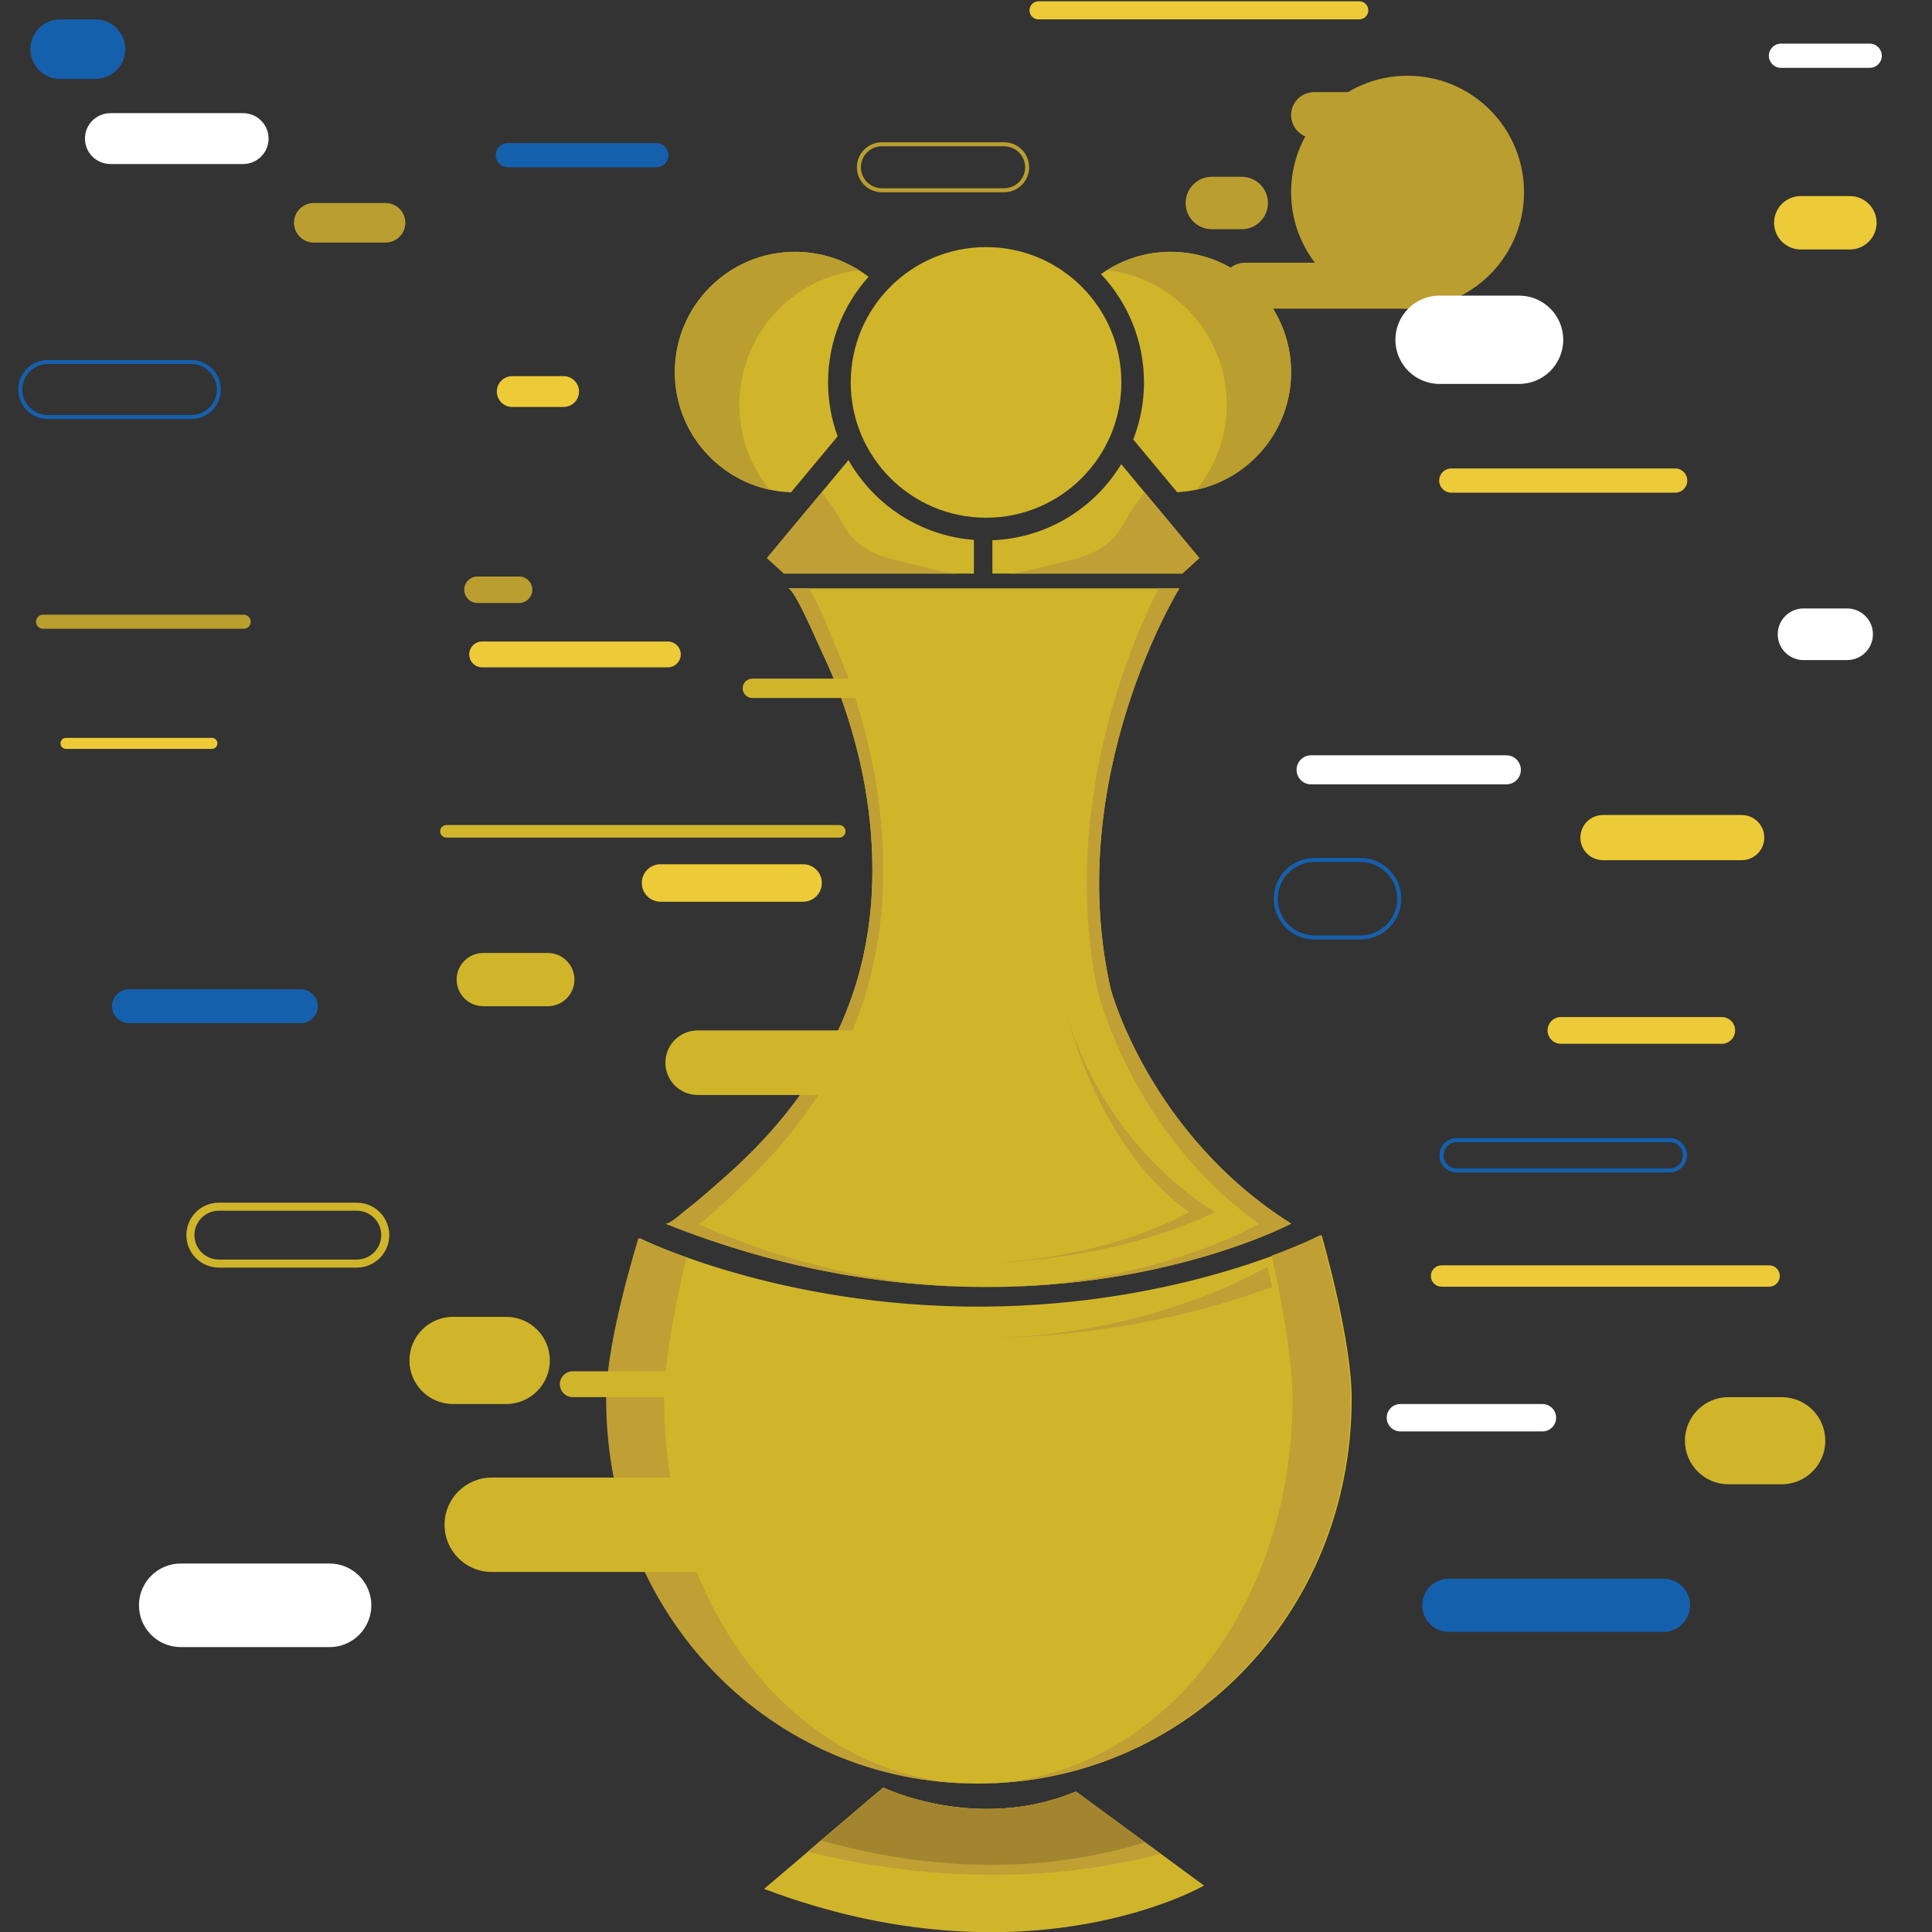 <?xml version="1.0" encoding="utf-8"?>
<!-- Generator: Adobe Illustrator 16.0.0, SVG Export Plug-In . SVG Version: 6.00 Build 0)  -->
<!DOCTYPE svg PUBLIC "-//W3C//DTD SVG 1.1//EN" "http://www.w3.org/Graphics/SVG/1.1/DTD/svg11.dtd">
<svg version="1.1" id="Layer_1" xmlns="http://www.w3.org/2000/svg" xmlns:xlink="http://www.w3.org/1999/xlink" x="0px" y="0px"
	 width="480px" height="480px" viewBox="0 0 480 480" enable-background="new 0 0 480 480" xml:space="preserve">
<rect x="0" y="0" width="480" height="480" fill="#333333" stroke="none"/>
<rect x="-20.993" y="-78.5" display="none" fill="#DEC970" width="521.986" height="637"/>
<g>
	<g>
		<circle fill="#D0B52B" cx="244.982" cy="95.009" r="33.617"/>
		<g>
			<g>
				<path fill="#D0B52B" d="M208.106,108.407c-1.525-4.182-2.374-8.689-2.374-13.398c0-10.086,3.806-19.277,10.055-26.231
					c-5.048-3.901-11.376-6.226-18.252-6.226c-16.511,0-29.893,13.381-29.893,29.892c0,16.175,12.846,29.337,28.889,29.866
					l6.653-7.991L208.106,108.407z"/>
			</g>
		</g>
		<path fill="#D0B52B" d="M213.135,117.94c-0.842-1.164-1.615-2.376-2.328-3.632l-5.923,7.114l-14.339,17.222l4.226,3.853h47.2
			v-8.362C230.1,133.231,219.715,127.057,213.135,117.94z"/>
		<g>
			<g>
				<path fill="#D0B52B" d="M320.773,92.443c0-16.511-13.385-29.892-29.896-29.892c-6.473,0-12.447,2.058-17.344,5.547
					c6.623,7.029,10.688,16.492,10.688,26.91c0,5.007-0.955,9.783-2.668,14.184l4.432,5.317l6.479,7.783
					C308.242,121.466,320.773,108.417,320.773,92.443z"/>
			</g>
		</g>
		<path fill="#D0B52B" d="M283.664,121.454l-5.096-6.122c-0.688,1.121-1.418,2.202-2.199,3.245
			c-6.869,9.13-17.629,15.161-29.813,15.646v8.275h47.188l4.229-3.853L283.664,121.454z"/>
		<path fill="#C09F35" d="M204.347,122.072c-0.349,0.419,2.452,3.675,2.718,4.093c1.217,1.917,2.188,3.981,3.481,5.85
			c1.653,2.393,4.195,4.25,6.83,5.438c3.748,1.687,7.945,2.289,11.898,3.331c2.715,0.713,5.442,1.431,8.245,1.712h-42.75
			l-4.226-3.853c1.332-1.593,2.655-3.186,3.984-4.782c2.334-2.8,4.667-5.607,7.002-8.41
			C202.469,124.327,203.407,123.197,204.347,122.072z"/>
		<path fill="#C09F35" d="M284.178,122.072c0.35,0.419-2.449,3.675-2.719,4.093c-1.221,1.917-2.189,3.981-3.479,5.85
			c-1.66,2.393-4.201,4.25-6.834,5.438c-3.748,1.687-7.943,2.289-11.898,3.331c-2.711,0.713-5.441,1.431-8.244,1.712h42.75
			l4.223-3.853c-1.324-1.593-2.646-3.186-3.979-4.782c-2.334-2.8-4.668-5.607-7.002-8.41
			C286.059,124.327,285.117,123.197,284.178,122.072z"/>
		<path fill="#D0B52B" d="M195.794,146.182c0.007,0,97.212,0,97.212,0s-28.979,46.866-17.058,99.532c0,0,9.487,35.938,44.823,58.294
			c0,0-66.688,35.44-155.458,0c0.858,0.348,4.047-2.535,4.59-2.957c3.717-2.865,7.24-6.007,10.748-9.115
			c15.781-14.004,28.335-31.604,33.36-52.365c1.377-5.686,2.271-11.672,2.576-17.521c0.836-15.917-1.754-31.691-6.936-46.733
			c-1.685-4.893-3.668-9.676-5.923-14.334C202.895,159.23,197.358,146.182,195.794,146.182z"/>
		<g>
			<path fill="#C09F35" d="M275.949,245.714c-11.924-52.667,17.057-99.532,17.057-99.532s-1.879,0-5.104,0
				c0,0-26.021,46.866-15.316,99.532c0,0,8.518,35.938,40.238,58.294c0,0-26.988,15.979-68.844,15.753
				c46.686,0.252,76.793-15.753,76.793-15.753C285.438,281.65,275.949,245.714,275.949,245.714z"/>
			<path fill="#C09F35" d="M177.394,301.051c3.336-2.865,6.498-6.007,9.647-9.115c14.167-14.004,25.438-31.604,29.949-52.365
				c1.238-5.686,2.037-11.672,2.311-17.521c0.754-15.917-1.572-31.691-6.223-46.733c-1.515-4.893-3.297-9.676-5.319-14.334
				c-0.759-1.752-5.729-14.801-7.133-14.801c-3.052,0-4.829,0-4.832,0c1.563,0,7.101,13.049,7.945,14.801
				c2.255,4.658,4.238,9.441,5.923,14.334c5.182,15.042,7.771,30.816,6.936,46.733c-0.308,5.849-1.198,11.834-2.576,17.521
				c-5.025,20.753-17.579,38.361-33.36,52.365c-3.508,3.108-7.031,6.25-10.748,9.115c-0.543,0.422-3.731,3.305-4.59,2.957
				c28.729,11.471,55.135,15.521,77.726,15.736c-20.277-0.229-43.988-4.271-69.773-15.736
				C174.041,304.354,176.902,301.473,177.394,301.051z"/>
		</g>
		<path fill="#D0B52B" d="M335.824,347.463c0,53.92-41.715,95.662-92.777,95.662c-51.059,0-92.131-41.742-92.131-95.662
			c0-14.188,8.023-39.84,8.023-39.84s34.577,17.256,85.131,17.006c50.552-0.25,84.277-17.764,84.277-17.764
			S335.824,332.547,335.824,347.463z"/>
		<g>
			<g>
				<g>
					<path fill="#C09F35" d="M242.777,443.125c0.09,0,0.18-0.008,0.271-0.008c-0.103,0-0.196,0.008-0.299,0.008
						C242.762,443.125,242.77,443.125,242.777,443.125z"/>
				</g>
				<g>
					<path fill="#C09F35" d="M243.664,324.629c-0.205,0-0.41-0.005-0.617-0.005c0.199,0,0.395,0.005,0.592,0.005
						C243.648,324.629,243.654,324.629,243.664,324.629z"/>
				</g>
				<g>
					<path fill="#C09F35" d="M335.502,347.463c0-14.916-7.48-40.598-7.48-40.598s-4.272,2.223-12.063,5.091
						c1.826,8.246,5.146,24.699,5.146,35.507c0,53.804-35.068,95.479-78.049,95.654
						C293.965,442.942,335.502,401.267,335.502,347.463z"/>
				</g>
				<g>
					<path fill="#C09F35" d="M165.002,347.463c0-10.369,3.615-26.854,5.562-34.978c-7.69-2.742-11.948-4.863-11.948-4.863
						s-8.025,25.651-8.025,39.841c0,53.92,41.074,95.662,92.134,95.662c0.01,0,0.021,0,0.025,0
						C199.661,443.107,165.002,401.372,165.002,347.463z"/>
				</g>
			</g>
		</g>
		<path fill="#D0B52B" d="M219.477,444.118c0,0,23.188,11.264,47.859,0.994l31.801,23.351c0,0-43.887,25.506-109.306,0.829
			L219.477,444.118z"/>
		<g>
			<g>
				<g>
					<path fill="#C09F35" d="M288.342,460.599l-21.088-15.479c-24.678,10.27-47.863-0.994-47.863-0.994l-18.765,15.934
						C238.309,469.36,268.672,465.738,288.342,460.599z"/>
				</g>
			</g>
		</g>
		<g>
			<g>
				<g>
					<path fill="#A4852F" d="M284.506,457.706l-17.15-12.596c-24.674,10.27-47.854-0.994-47.854-0.994l-15.466,13.136
						C240.18,467.529,268.48,462.709,284.506,457.706z"/>
				</g>
			</g>
		</g>
		<g>
			<g>
				<path fill="#BA9E30" d="M167.703,92.482c0-16.509,13.383-29.892,29.893-29.892c5.804,0,11.211,1.67,15.794,4.533
					c-16.71,1.95-29.681,16.146-29.681,33.384c0,8.028,2.814,15.399,7.513,21.182C177.777,118.765,167.703,106.807,167.703,92.482z"
					/>
			</g>
		</g>
		<g>
			<g>
				<path fill="#BA9E30" d="M320.773,92.482c0-16.509-13.385-29.892-29.896-29.892c-5.813,0-11.215,1.67-15.801,4.533
					c16.711,1.95,29.688,16.146,29.688,33.384c0,8.028-2.813,15.399-7.521,21.182C310.697,118.765,320.773,106.807,320.773,92.482z"
					/>
			</g>
		</g>
		<path fill="none" d="M279.076,130.614c0.021,0,0.041,0,0.059,0"/>
		<path fill="none" d="M270.008,136.515c0.65-0.041,1.125-0.531,1.623-0.909c1.162-0.882,2.139-1.736,3.031-2.885
			c0.773-0.992,1.445-1.44,2.674-1.734"/>
		<path fill="#C09F35" d="M265.77,254.253c-0.291-1.28-0.451-1.832-0.461-1.771c-0.076,0.434,7.689,32.854,30.119,48.658
			c0,0-21.709,12.854-55.377,12.655c37.551,0.207,61.77-12.655,61.77-12.655C273.398,283.161,265.77,254.253,265.77,254.253z"/>
		<path fill="#C09F35" d="M316.053,319.761c-0.688-3.14-1.174-5.092-1.174-5.092s-28.455,17.505-71.117,17.763
			c0.029,0,0.059,0,0.084,0C276.408,332.271,301.971,324.951,316.053,319.761z"/>
	</g>
	<path fill="#BA9E30" d="M73.044,55.349c0,2.713,2.199,4.913,4.912,4.913h17.837c2.713,0,4.912-2.199,4.912-4.913l0,0
		c0-2.712-2.199-4.912-4.912-4.912H77.956C75.243,50.438,73.044,52.636,73.044,55.349L73.044,55.349z"/>
	<path fill="#D0B52B" d="M165.315,264.027c0,4.429,3.59,8.019,8.018,8.019h55.935c4.427,0,8.015-3.59,8.015-8.019l0,0
		c0-4.432-3.588-8.021-8.015-8.021h-55.935C168.905,256.007,165.315,259.596,165.315,264.027L165.315,264.027z"/>
	<path fill="#D0B52B" d="M113.452,243.376c0,3.654,2.961,6.615,6.614,6.615h16.036c3.651,0,6.614-2.961,6.614-6.615l0,0
		c0-3.65-2.962-6.613-6.614-6.613h-16.036C116.413,236.763,113.452,239.726,113.452,243.376L113.452,243.376z"/>
	<path fill="#D0B52B" d="M184.513,171.012c0,1.329,1.079,2.407,2.405,2.407h29.469c1.328,0,2.404-1.079,2.404-2.407l0,0
		c0-1.326-1.076-2.405-2.404-2.405h-29.469C185.592,168.605,184.513,169.685,184.513,171.012L184.513,171.012z"/>
	<path fill="#D0B52B" d="M110.446,378.826c0,6.478,5.25,11.729,11.728,11.729h68.746c6.478,0,11.727-5.252,11.727-11.729l0,0
		c0-6.479-5.249-11.729-11.727-11.729h-68.746C115.695,367.102,110.446,372.35,110.446,378.826L110.446,378.826z"/>
	<path fill="#D0B52B" d="M101.724,337.995c0,5.979,4.844,10.826,10.823,10.826h13.231c5.979,0,10.826-4.854,10.826-10.826l0,0
		c0-5.979-4.847-10.823-10.826-10.823h-13.231C106.568,327.17,101.724,332.017,101.724,337.995L101.724,337.995z"/>
	<path fill="#D0B52B" d="M418.616,357.938c0,5.979,4.844,10.826,10.821,10.826h13.229c5.979,0,10.826-4.853,10.826-10.826l0,0
		c0-5.979-4.852-10.817-10.826-10.817h-13.229C423.46,347.112,418.616,351.959,418.616,357.938L418.616,357.938z"/>
	<path fill="#BA9E30" d="M378.641,47.75c0,15.982-12.955,28.935-28.936,28.935l0,0c-15.98,0-28.936-12.953-28.936-28.935l0,0
		c0-15.981,12.953-28.935,28.936-28.935l0,0C365.688,18.815,378.641,31.768,378.641,47.75L378.641,47.75z"/>
	<path fill="none" stroke="#BA9E30" stroke-miterlimit="10" d="M213.39,41.557c0,3.154,2.561,5.712,5.715,5.712h30.368
		c3.158,0,5.715-2.558,5.715-5.712l0,0c0-3.154-2.558-5.712-5.715-5.712h-30.368C215.949,35.843,213.39,38.399,213.39,41.557
		L213.39,41.557z"/>
	<path fill="#BA9E30" d="M320.77,28.604c0,3.155,2.562,5.712,5.711,5.712h30.371c3.148,0,5.713-2.558,5.713-5.712l0,0
		c0-3.156-2.559-5.715-5.713-5.715H326.48C323.326,22.89,320.77,25.448,320.77,28.604L320.77,28.604z"/>
	<path fill="#BA9E30" d="M294.563,50.438c0,3.595,2.918,6.515,6.521,6.515h7.412c3.6,0,6.52-2.919,6.52-6.515l0,0
		c0-3.598-2.92-6.517-6.52-6.517h-7.412C297.48,43.921,294.563,46.841,294.563,50.438L294.563,50.438z"/>
	<path fill="#EDCA37" d="M255.775,2.567c0,1.244,1.004,2.248,2.244,2.248h79.69c1.24,0,2.246-1.004,2.246-2.248l0,0
		c0-1.239-1.006-2.245-2.246-2.245h-79.69C256.779,0.323,255.775,1.33,255.775,2.567L255.775,2.567z"/>
	<path fill="#BA9E30" d="M303.582,70.979c0,3.149,2.559,5.705,5.711,5.705h44.51c3.154,0,5.709-2.556,5.709-5.705l0,0
		c0-3.152-2.555-5.708-5.709-5.708h-44.51C306.141,65.271,303.582,67.828,303.582,70.979L303.582,70.979z"/>
	<path fill="#EDCA37" d="M355.497,317.019c0,1.476,1.188,2.657,2.655,2.657h81.388c1.469,0,2.656-1.188,2.656-2.657l0,0
		c0-1.467-1.188-2.651-2.656-2.651h-81.388C356.686,314.363,355.497,315.553,355.497,317.019L355.497,317.019z"/>
	<path fill="#D0B52B" d="M109.357,206.538c0,0.861,0.698,1.56,1.56,1.56h97.593c0.861,0,1.56-0.699,1.56-1.56l0,0
		c0-0.861-0.699-1.561-1.56-1.561h-97.593C110.055,204.978,109.357,205.677,109.357,206.538L109.357,206.538z"/>
	<path fill="none" stroke="#D0B52B" stroke-width="2" stroke-miterlimit="10" d="M47.305,306.867c0,3.896,3.164,7.063,7.065,7.063
		h34.278c3.904,0,7.068-3.162,7.068-7.063l0,0c0-3.901-3.164-7.065-7.068-7.065H54.37C50.469,299.802,47.305,302.966,47.305,306.867
		L47.305,306.867z"/>
	<path fill="#BA9E30" d="M115.334,146.521c0,1.816,1.473,3.289,3.29,3.289h10.338c1.816,0,3.291-1.473,3.291-3.289l0,0
		c0-1.816-1.474-3.29-3.291-3.29h-10.338C116.808,143.232,115.334,144.705,115.334,146.521L115.334,146.521z"/>
	<path fill="#BA9E30" d="M8.959,154.466c0,0.967,0.784,1.75,1.749,1.75h49.837c0.965,0,1.749-0.783,1.749-1.75l0,0
		c0-0.968-0.784-1.75-1.749-1.75H10.708C9.743,152.714,8.959,153.498,8.959,154.466L8.959,154.466z"/>
	<path fill="#D0B52B" d="M139.096,343.908c0,1.771,1.435,3.208,3.206,3.208h92.011c1.77,0,3.206-1.438,3.206-3.208l0,0
		c0-1.771-1.436-3.208-3.206-3.208h-92.011C140.531,340.7,139.096,342.137,139.096,343.908L139.096,343.908z"/>
	<path fill="#EDCA37" d="M384.488,256.006c0,1.836,1.49,3.322,3.322,3.322h39.965c1.834,0,3.314-1.486,3.314-3.322l0,0
		c0-1.836-1.48-3.324-3.314-3.324h-39.965C385.979,252.682,384.488,254.17,384.488,256.006L384.488,256.006z"/>
	<path fill="#EDCA37" d="M440.764,55.348c0,3.666,2.977,6.636,6.643,6.636h12.188c3.666,0,6.643-2.97,6.643-6.636l0,0
		c0-3.664-2.977-6.633-6.643-6.633H447.4C443.734,48.714,440.764,51.685,440.764,55.348L440.764,55.348z"/>
	<path fill="#EDCA37" d="M116.58,162.591c0,1.769,1.436,3.206,3.205,3.206h46.143c1.771,0,3.208-1.436,3.208-3.206l0,0
		c0-1.769-1.436-3.205-3.208-3.205h-46.143C118.016,159.386,116.58,160.823,116.58,162.591L116.58,162.591z"/>
	<path fill="#EDCA37" d="M123.433,97.281c0,2.111,1.714,3.826,3.826,3.826h12.77c2.112,0,3.829-1.714,3.829-3.826l0,0
		c0-2.114-1.717-3.829-3.829-3.829h-12.77C125.147,93.453,123.433,95.167,123.433,97.281L123.433,97.281z"/>
	<path fill="#EDCA37" d="M15.023,184.692c0,0.757,0.612,1.37,1.37,1.37h36.258c0.757,0,1.371-0.613,1.371-1.37l0,0
		c0-0.758-0.613-1.371-1.371-1.371H16.393C15.635,183.322,15.023,183.934,15.023,184.692L15.023,184.692z"/>
	<path fill="#EDCA37" d="M159.454,219.374c0,2.575,2.085,4.661,4.661,4.661h35.408c2.575,0,4.663-2.085,4.663-4.661l0,0
		c0-2.575-2.087-4.66-4.663-4.66h-35.408C161.54,214.713,159.454,216.799,159.454,219.374L159.454,219.374z"/>
	<path fill="#EDCA37" d="M392.641,208.099c0,3.099,2.512,5.608,5.607,5.608h34.482c3.1,0,5.604-2.509,5.604-5.608l0,0
		c0-3.099-2.512-5.61-5.604-5.61h-34.482C395.152,202.489,392.641,205.001,392.641,208.099L392.641,208.099z"/>
	<path fill="#EDCA37" d="M357.559,119.394c0,1.663,1.354,3.009,3.008,3.009H416.2c1.653,0,3.007-1.346,3.007-3.009l0,0
		c0-1.659-1.354-3.006-3.007-3.006h-55.634C358.907,116.388,357.559,117.735,357.559,119.394L357.559,119.394z"/>
	<path fill="#FFFFFF" d="M34.522,398.838c0,5.736,4.648,10.383,10.385,10.383h36.966c5.734,0,10.383-4.646,10.383-10.383l0,0
		c0-5.734-4.646-10.385-10.383-10.385H44.907C39.17,388.454,34.522,393.104,34.522,398.838L34.522,398.838z"/>
	<path fill="#FFFFFF" d="M344.523,352.228c0,1.888,1.521,3.407,3.406,3.407h35.278c1.888,0,3.406-1.521,3.406-3.407l0,0
		c0-1.884-1.521-3.4-3.406-3.4H347.93C346.05,348.821,344.523,350.345,344.523,352.228L344.523,352.228z"/>
	<path fill="#FFFFFF" d="M322.128,191.259c0,1.993,1.615,3.608,3.608,3.608h48.511c1.994,0,3.61-1.615,3.61-3.608l0,0
		c0-1.99-1.616-3.607-3.61-3.607h-48.511C323.743,187.653,322.128,189.271,322.128,191.259L322.128,191.259z"/>
	<path fill="#FFFFFF" d="M346.684,84.416c0,6.062,4.912,10.972,10.971,10.972h19.748c6.063,0,10.979-4.91,10.979-10.972l0,0
		c0-6.061-4.909-10.971-10.979-10.971h-19.748C351.596,73.444,346.684,78.354,346.684,84.416L346.684,84.416z"/>
	<path fill="#FFFFFF" d="M439.466,13.852c0,1.661,1.344,3.007,3.006,3.007h22.055c1.654,0,3.006-1.346,3.006-3.007l0,0
		c0-1.661-1.352-3.006-3.006-3.006h-22.055C440.81,10.847,439.466,12.193,439.466,13.852L439.466,13.852z"/>
	<path fill="#FFFFFF" d="M441.668,157.58c0,3.542,2.873,6.416,6.416,6.416h10.826c3.541,0,6.414-2.874,6.414-6.416l0,0
		c0-3.542-2.871-6.413-6.414-6.413h-10.826C444.541,151.167,441.668,154.038,441.668,157.58L441.668,157.58z"/>
	<path fill="#FFFFFF" d="M21.105,34.431c0,3.489,2.831,6.319,6.32,6.319h32.981c3.489,0,6.319-2.83,6.319-6.319l0,0
		c0-3.49-2.83-6.319-6.319-6.319h-32.98C23.937,28.113,21.105,30.941,21.105,34.431L21.105,34.431z"/>
	<path fill="none" stroke="#1560AD" stroke-miterlimit="10" d="M5.038,96.773c0,3.774,3.057,6.833,6.833,6.833h35.663
		c3.773,0,6.833-3.06,6.833-6.833l0,0c0-3.772-3.06-6.832-6.833-6.832H11.87C8.095,89.941,5.038,93,5.038,96.773L5.038,96.773z"/>
	<path fill="#1560AD" d="M123.166,38.547c0,1.661,1.345,3.009,3.006,3.009h36.885c1.66,0,3.01-1.348,3.01-3.009l0,0
		c0-1.661-1.35-3.007-3.01-3.007h-36.885C124.513,35.539,123.166,36.886,123.166,38.547L123.166,38.547z"/>
	<path fill="#1560AD" d="M353.346,398.836c0,3.652,2.963,6.614,6.616,6.614h53.319c3.647,0,6.606-2.962,6.606-6.614l0,0
		c0-3.654-2.963-6.613-6.606-6.613h-53.319C356.309,392.221,353.346,395.182,353.346,398.836L353.346,398.836z"/>
	<path fill="none" stroke="#1560AD" stroke-miterlimit="10" d="M358.141,287.027c0,2.086,1.691,3.779,3.779,3.779h52.918
		c2.084,0,3.778-1.693,3.778-3.779l0,0c0-2.086-1.694-3.779-3.778-3.779H361.92C359.834,283.25,358.141,284.943,358.141,287.027
		L358.141,287.027z"/>
	<path fill="#1560AD" d="M7.543,12.211c0,4.086,3.312,7.398,7.398,7.398h8.783c4.085,0,7.398-3.313,7.398-7.398l0,0
		c0-4.082-3.313-7.396-7.398-7.396h-8.783C10.855,4.814,7.543,8.128,7.543,12.211L7.543,12.211z"/>
	<path fill="none" stroke="#1560AD" stroke-miterlimit="10" d="M316.963,223.282c0,5.314,4.309,9.623,9.623,9.623h11.424
		c5.314,0,9.623-4.309,9.623-9.623l0,0c0-5.31-4.309-9.621-9.623-9.621h-11.424C321.271,213.661,316.963,217.972,316.963,223.282
		L316.963,223.282z"/>
	<path fill="#1560AD" d="M27.824,249.99c0,2.326,1.884,4.211,4.209,4.211h42.698c2.326,0,4.209-1.885,4.209-4.211l0,0
		c0-2.324-1.884-4.209-4.209-4.209H32.033C29.707,245.781,27.824,247.667,27.824,249.99L27.824,249.99z"/>
</g>
</svg>
